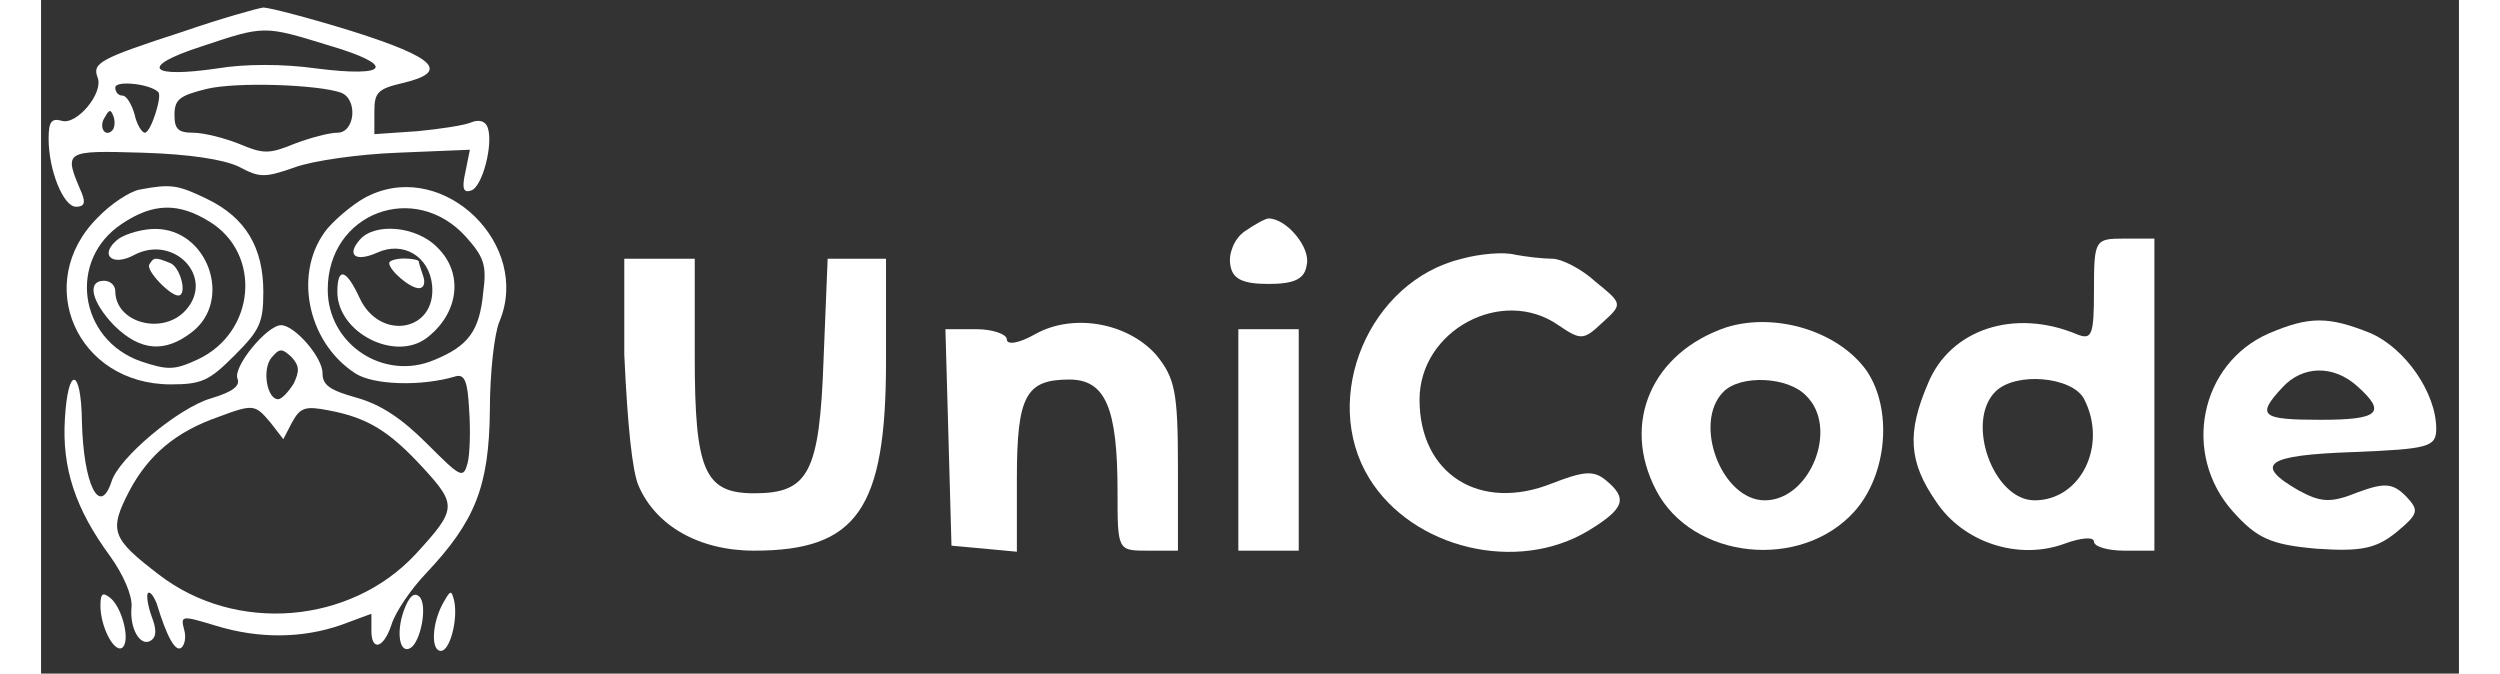 <?xml version="1.0" encoding="UTF-8" standalone="no"?>
<!DOCTYPE svg PUBLIC "-//W3C//DTD SVG 1.1//EN" "http://www.w3.org/Graphics/SVG/1.1/DTD/svg11.dtd">
<svg version="1.1" xmlns="http://www.w3.org/2000/svg" xmlns:xlink="http://www.w3.org/1999/xlink" preserveAspectRatio="xMidYMid meet" viewBox="112.772 449.135 319.458 89" width="315.46" height="85"><rect x="112.772" y="449.135" width="319.458" height="89" fill="#333333" stroke="none"/><defs><path d="M120.23 459.33C121.11 461.38 117.49 465.69 115.53 465.1C114.16 464.71 113.77 465.2 113.77 467.45C113.77 471.65 115.73 476.45 117.39 476.45C118.47 476.45 118.66 475.96 118.17 474.69C115.73 469.01 115.73 469.01 126.19 469.31C132.36 469.5 136.86 470.19 138.91 471.16C141.65 472.63 142.33 472.63 146.25 471.26C148.59 470.38 154.76 469.5 159.94 469.31C160.57 469.28 163.74 469.15 169.43 468.92C169.08 470.68 168.88 471.65 168.84 471.85C168.35 474 168.55 474.69 169.62 474.29C171.09 473.81 172.56 468.13 171.78 465.98C171.48 465.1 170.6 464.9 169.62 465.3C168.74 465.69 165.52 466.18 162.48 466.47C162.11 466.5 160.21 466.63 156.81 466.86C156.81 465.1 156.81 464.12 156.81 463.93C156.81 461.38 157.2 460.89 160.53 460.11C166.79 458.64 165.03 456.79 153.88 453.26C148.2 451.5 142.92 450.13 142.14 450.13C141.36 450.23 136.47 451.6 131.38 453.36C120.52 456.88 119.54 457.47 120.23 459.33ZM148.99 458.16C144.78 457.57 139.69 457.57 136.17 458.16C126.98 459.52 125.71 457.96 133.82 455.32C142.33 452.48 142.14 452.48 150.75 455.12C159.75 457.76 158.86 459.43 148.99 458.16ZM126.49 466.67C126.1 466.67 125.41 465.59 125.12 464.22C124.73 462.85 124.04 461.77 123.55 461.77C122.97 461.77 122.58 461.29 122.58 460.7C122.58 459.72 127.17 460.21 128.25 461.29C128.84 461.77 127.27 466.67 126.49 466.67ZM151.92 466.67C150.84 466.67 148.3 467.35 146.25 468.13C142.92 469.5 142.14 469.5 138.91 468.13C136.95 467.35 134.22 466.67 132.85 466.67C130.89 466.67 130.4 466.18 130.4 464.32C130.4 462.26 131.09 461.77 134.61 460.89C138.62 459.92 149.38 460.31 152.41 461.38C154.66 462.26 154.27 466.67 151.92 466.67ZM121.21 464.61C121.79 463.54 121.99 463.54 122.38 464.61C122.58 465.3 122.48 466.08 122.18 466.37C121.21 467.35 120.33 465.88 121.21 464.61Z" id="h8KY0hXmQ"></path><path d="M120.23 477.91C111.62 486.52 117.49 499.92 129.91 499.92C134.02 499.92 135 499.43 138.32 496.11C141.65 492.78 142.14 491.8 142.14 487.7C142.14 481.83 139.79 477.91 134.8 475.47C130.79 473.51 129.91 473.41 125.71 474.2C124.43 474.49 121.99 476.06 120.23 477.91ZM133.53 496.6C130.4 498.06 129.52 498.06 126 496.89C117.78 494.05 116.22 483.49 123.46 478.7C127.56 475.96 130.89 475.86 135 478.4C141.94 482.61 141.16 492.98 133.53 496.6Z" id="a2Z9pvG3ul"></path><path d="M191.69 513.25C193.95 518.57 199.67 521.89 206.99 521.89C220.55 521.89 224.41 516.44 224.41 496.89C224.41 495.99 224.41 491.46 224.41 483.32L220.55 483.32L216.7 483.32C216.38 491.3 216.2 495.74 216.16 496.62C215.63 511.65 214.17 514.31 206.99 514.31C200.47 514.31 199.14 511.39 199.14 496.36C199.14 495.49 199.14 491.15 199.14 483.32L194.49 483.32L189.83 483.32L189.83 495.96C190.27 505.54 190.89 511.3 191.69 513.25Z" id="bN6RwjVGr"></path><path d="M162.68 487.21C163.36 487.21 163.56 486.52 163.27 485.64C162.97 484.76 162.68 483.88 162.68 483.68C162.68 483.49 161.8 483.29 160.72 483.29C159.65 483.29 158.77 483.59 158.77 483.88C158.77 484.86 161.51 487.21 162.68 487.21Z" id="ct2nRm5sY"></path><path d="M269.9 484.12C270.16 485.98 271.49 486.65 274.95 486.65C278.41 486.65 279.74 485.98 280 484.12C280.54 481.86 277.34 478 274.95 478C274.55 478 273.09 478.8 271.76 479.73C270.43 480.66 269.63 482.66 269.9 484.12Z" id="b1FmhliSAi"></path><path d="M125.12 482.8C130.4 480.07 135.78 485.84 131.87 490.14C128.84 493.47 122.58 491.8 122.58 487.6C122.58 486.81 121.89 486.23 121.11 486.23C118.76 486.23 119.45 489.06 122.48 492.19C125.9 495.52 129.13 495.81 132.75 492.98C138.13 488.77 134.8 479.38 127.86 479.38C126.19 479.38 124.14 479.97 123.06 480.65C120.33 482.71 122.09 484.47 125.12 482.8Z" id="aMhaeys7T"></path><path d="M130.89 488.18C132.16 488.18 131.18 484.37 129.81 483.88C127.86 483.1 127.66 483.1 127.08 484.08C126.59 484.86 129.81 488.18 130.89 488.18Z" id="buRirDCZ6"></path><path d="M150.65 479.28C146.05 484.86 147.81 494.25 154.27 498.45C156.62 500.02 163.07 500.22 167.57 498.85C168.74 498.55 169.14 499.53 169.33 503.25C169.53 505.89 169.43 509.12 169.14 510.29C168.55 512.44 168.26 512.25 163.76 507.75C160.33 504.32 157.59 502.56 154.46 501.68C150.94 500.7 149.96 500.02 149.96 498.45C149.96 496.3 146.25 492.1 144.49 492.1C142.63 492.1 138.13 497.57 138.72 499.14C139.11 500.12 138.13 500.9 135.19 501.78C130.89 503.05 123.06 509.61 122.09 512.74C120.52 517.53 118.37 513.13 118.17 504.81C118.08 497.67 116.32 497.38 115.92 504.52C115.53 510.97 117.29 516.35 121.89 522.61C123.65 525.06 124.83 527.8 124.73 529.27C124.43 532.2 125.9 534.65 127.27 533.77C128.05 533.28 128.05 532.3 127.37 530.54C126.88 529.17 126.68 527.8 126.88 527.51C127.17 527.21 127.66 527.9 128.05 528.87C129.42 533.37 130.5 535.23 131.28 534.74C131.77 534.35 131.97 533.28 131.67 532.3C131.18 530.44 131.38 530.44 135.88 531.81C141.65 533.57 147.32 533.47 152.41 531.71C154.56 530.93 156.32 530.24 156.42 530.24C156.42 530.24 156.42 531.12 156.42 532.2C156.32 535.23 157.98 534.94 159.06 531.71C159.55 530.05 161.6 527.02 163.66 524.86C170.11 518.02 171.97 513.42 172.07 503.35C172.07 498.45 172.66 493.17 173.34 491.61C177.55 481.53 166.2 470.38 156.32 474.88C154.66 475.57 152.12 477.62 150.65 479.28ZM171.19 487.79C170.7 492.88 169.23 494.84 164.73 496.69C158.08 499.53 150.65 494.64 150.65 487.4C150.65 477.23 162.19 472.93 168.94 480.46C171.29 483.1 171.68 484.17 171.19 487.79ZM144.09 501.88C142.63 501.88 141.94 497.97 143.21 496.4C144.29 495.13 144.58 495.13 145.86 496.3C146.93 497.48 146.93 498.16 146.15 499.82C145.46 500.9 144.58 501.88 144.09 501.88ZM144.78 507.16C145.48 505.81 145.88 505.06 145.95 504.91C147.03 502.95 147.71 502.76 150.75 503.35C155.93 504.32 158.77 506.08 163.27 510.97C167.77 515.87 167.67 516.45 162.29 522.32C153.68 531.61 138.52 532.89 128.35 525.06C122.09 520.27 121.7 519.29 124.43 514.01C126.98 509.21 130.6 506.18 136.17 504.23C140.87 502.47 141.06 502.56 143.12 505.01C143.34 505.3 143.89 506.01 144.78 507.16Z" id="bDUsjRNs"></path><path d="M157.2 482.51C160.63 480.95 164.05 483 164.44 486.81C165.03 492.98 157.5 494.25 154.85 488.48C153.09 484.66 151.92 484.37 151.92 487.7C151.92 493.08 159.55 496.99 163.76 493.76C167.96 490.53 168.65 485.25 165.13 481.83C162.39 478.99 156.81 478.5 154.85 480.85C153.09 482.9 154.37 483.78 157.2 482.51Z" id="bi7oq31NM"></path><path d="M288.25 512.32C293.97 521.63 307.8 524.95 317.24 519.23C322.03 516.31 322.43 514.98 319.51 512.58C317.91 511.25 316.58 511.39 312.46 512.98C302.88 516.84 294.9 511.79 294.9 501.94C294.9 492.77 305.81 486.92 313.25 492.1C316.18 494.1 316.58 494.1 318.97 491.84C321.77 489.31 321.77 489.31 318.18 486.38C316.31 484.65 313.65 483.32 312.46 483.32C311.26 483.32 309 483.06 307.54 482.79C306.07 482.39 302.88 482.66 300.49 483.32C288.25 486.25 281.73 501.68 288.25 512.32Z" id="c1oKmdo6XY"></path><path d="M240.37 493.96C240.37 493.3 238.51 492.63 236.38 492.63C236.11 492.63 234.73 492.63 232.26 492.63L232.66 506.87L233.06 521.23L237.44 521.63L241.7 522.03C241.7 516.2 241.7 512.97 241.7 512.32C241.7 501.41 242.9 499.28 248.62 499.28C253.4 499.28 255 503.01 255 514.05C255 521.89 255 521.89 258.99 521.89C259.26 521.89 260.59 521.89 262.98 521.89C262.98 515.19 262.98 511.47 262.98 510.72C262.98 500.88 262.58 499.02 260.05 495.96C256.2 491.7 249.02 490.51 244.09 493.3C241.97 494.5 240.37 494.76 240.37 493.96Z" id="e7dg9ZjRPS"></path><path d="M270.96 521.89L274.95 521.89L278.94 521.89L278.94 507.26L278.94 492.63L274.95 492.63L270.96 492.63L270.96 507.26L270.96 521.89Z" id="e1Ho7Ai3F3"></path><path d="M123.46 534.74C124.63 533.96 123.55 529.56 121.99 528.19C120.91 527.31 120.62 527.51 120.62 529.17C120.62 531.91 122.38 535.33 123.46 534.74Z" id="dfOs3xFOk"></path><path d="M161.6 534.74C162.97 533.86 163.85 529.07 162.78 527.99C162.09 527.31 161.41 527.9 160.72 529.76C159.65 532.69 160.14 535.62 161.6 534.74Z" id="eoI3p8Rmg"></path><path d="M165.61 535.13C166.79 535.13 167.86 531.03 167.37 528.58C166.98 527.02 166.89 527.02 165.81 528.97C164.44 531.52 164.24 535.13 165.61 535.13Z" id="c67KwDZJz"></path><path d="M381.75 493.3C373.5 489.84 364.99 492.63 362.07 499.82C359.27 506.33 359.54 510.19 363.13 515.38C366.72 520.83 374.04 523.22 380.15 520.96C382.28 520.17 384.01 520.03 384.01 520.7C384.01 521.36 385.87 521.89 388 521.89C388.27 521.89 389.6 521.89 391.99 521.89L391.99 501.28L391.99 480.66C389.6 480.66 388.27 480.66 388 480.66C384.14 480.66 384.01 480.8 384.01 487.45C384.01 493.43 383.74 494.1 381.75 493.3ZM376.16 515.24C370.71 515.24 366.99 504.87 370.98 500.88C373.64 498.22 381.08 498.89 382.68 501.81C385.87 507.93 382.28 515.24 376.16 515.24Z" id="b3gY3NSsdz"></path><path d="M326.16 513.91C330.94 523.09 345.31 524.55 352.36 516.71C356.75 511.79 357.41 503.14 353.95 498.09C350.23 492.9 341.98 490.37 335.47 492.37C325.62 495.69 321.5 505 326.16 513.91ZM340.52 515.24C334.8 515.24 330.94 505 335.07 500.88C337.33 498.62 343.58 498.89 345.97 501.41C350.36 505.67 346.5 515.24 340.52 515.24Z" id="as1Q8aoqu"></path><path d="M402.36 516.71C405.56 520.3 407.42 521.1 413.4 521.63C419.26 522.03 421.25 521.63 423.91 519.5C426.97 516.97 426.97 516.57 425.24 514.71C423.51 512.98 422.45 512.85 418.86 514.18C415.27 515.64 413.94 515.51 411.01 513.91C405.02 510.46 406.75 509.26 418.32 508.86C428.17 508.46 429.23 508.2 429.23 505.8C429.23 501.01 425.11 495.16 420.59 493.17C415 490.91 412.47 490.91 407.15 493.17C397.98 497.16 395.58 509.13 402.36 516.71ZM413.94 504.6C406.09 504.6 405.42 504.07 408.88 500.35C411.54 497.42 415.66 497.29 418.86 500.22C422.71 503.67 421.65 504.6 413.94 504.6Z" id="cxX1gWzN5"></path></defs><g><g><use xlink:href="#h8KY0hXmQ" opacity="1" fill="#ffffff" fill-opacity="1"></use><g><use xlink:href="#h8KY0hXmQ" opacity="1" fill-opacity="0" stroke="#000000" stroke-width="1" stroke-opacity="0"></use></g></g><g><use xlink:href="#a2Z9pvG3ul" opacity="1" fill="#ffffff" fill-opacity="1"></use><g><use xlink:href="#a2Z9pvG3ul" opacity="1" fill-opacity="0" stroke="#000000" stroke-width="1" stroke-opacity="0"></use></g></g><g><use xlink:href="#bN6RwjVGr" opacity="1" fill="#ffffff" fill-opacity="1"></use><g><use xlink:href="#bN6RwjVGr" opacity="1" fill-opacity="0" stroke="#000000" stroke-width="1" stroke-opacity="0"></use></g></g><g><use xlink:href="#ct2nRm5sY" opacity="1" fill="#ffffff" fill-opacity="1"></use><g><use xlink:href="#ct2nRm5sY" opacity="1" fill-opacity="0" stroke="#000000" stroke-width="1" stroke-opacity="0"></use></g></g><g><use xlink:href="#b1FmhliSAi" opacity="1" fill="#ffffff" fill-opacity="1"></use><g><use xlink:href="#b1FmhliSAi" opacity="1" fill-opacity="0" stroke="#000000" stroke-width="1" stroke-opacity="0"></use></g></g><g><use xlink:href="#aMhaeys7T" opacity="1" fill="#ffffff" fill-opacity="1"></use><g><use xlink:href="#aMhaeys7T" opacity="1" fill-opacity="0" stroke="#000000" stroke-width="1" stroke-opacity="0"></use></g></g><g><use xlink:href="#buRirDCZ6" opacity="1" fill="#ffffff" fill-opacity="1"></use><g><use xlink:href="#buRirDCZ6" opacity="1" fill-opacity="0" stroke="#000000" stroke-width="1" stroke-opacity="0"></use></g></g><g><use xlink:href="#bDUsjRNs" opacity="1" fill="#ffffff" fill-opacity="1"></use><g><use xlink:href="#bDUsjRNs" opacity="1" fill-opacity="0" stroke="#000000" stroke-width="1" stroke-opacity="0"></use></g></g><g><use xlink:href="#bi7oq31NM" opacity="1" fill="#ffffff" fill-opacity="1"></use><g><use xlink:href="#bi7oq31NM" opacity="1" fill-opacity="0" stroke="#000000" stroke-width="1" stroke-opacity="0"></use></g></g><g><use xlink:href="#c1oKmdo6XY" opacity="1" fill="#ffffff" fill-opacity="1"></use><g><use xlink:href="#c1oKmdo6XY" opacity="1" fill-opacity="0" stroke="#000000" stroke-width="1" stroke-opacity="0"></use></g></g><g><use xlink:href="#e7dg9ZjRPS" opacity="1" fill="#ffffff" fill-opacity="1"></use><g><use xlink:href="#e7dg9ZjRPS" opacity="1" fill-opacity="0" stroke="#000000" stroke-width="1" stroke-opacity="0"></use></g></g><g><use xlink:href="#e1Ho7Ai3F3" opacity="1" fill="#ffffff" fill-opacity="1"></use><g><use xlink:href="#e1Ho7Ai3F3" opacity="1" fill-opacity="0" stroke="#000000" stroke-width="1" stroke-opacity="0"></use></g></g><g><use xlink:href="#dfOs3xFOk" opacity="1" fill="#ffffff" fill-opacity="1"></use><g><use xlink:href="#dfOs3xFOk" opacity="1" fill-opacity="0" stroke="#000000" stroke-width="1" stroke-opacity="0"></use></g></g><g><use xlink:href="#eoI3p8Rmg" opacity="1" fill="#ffffff" fill-opacity="1"></use><g><use xlink:href="#eoI3p8Rmg" opacity="1" fill-opacity="0" stroke="#000000" stroke-width="1" stroke-opacity="0"></use></g></g><g><use xlink:href="#c67KwDZJz" opacity="1" fill="#ffffff" fill-opacity="1"></use><g><use xlink:href="#c67KwDZJz" opacity="1" fill-opacity="0" stroke="#000000" stroke-width="1" stroke-opacity="0"></use></g></g><g><use xlink:href="#b3gY3NSsdz" opacity="1" fill="#ffffff" fill-opacity="1"></use><g><use xlink:href="#b3gY3NSsdz" opacity="1" fill-opacity="0" stroke="#000000" stroke-width="1" stroke-opacity="0"></use></g></g><g><use xlink:href="#as1Q8aoqu" opacity="1" fill="#ffffff" fill-opacity="1"></use><g><use xlink:href="#as1Q8aoqu" opacity="1" fill-opacity="0" stroke="#000000" stroke-width="1" stroke-opacity="0"></use></g></g><g><use xlink:href="#cxX1gWzN5" opacity="1" fill="#ffffff" fill-opacity="1"></use><g><use xlink:href="#cxX1gWzN5" opacity="1" fill-opacity="0" stroke="#000000" stroke-width="1" stroke-opacity="0"></use></g></g></g></svg>